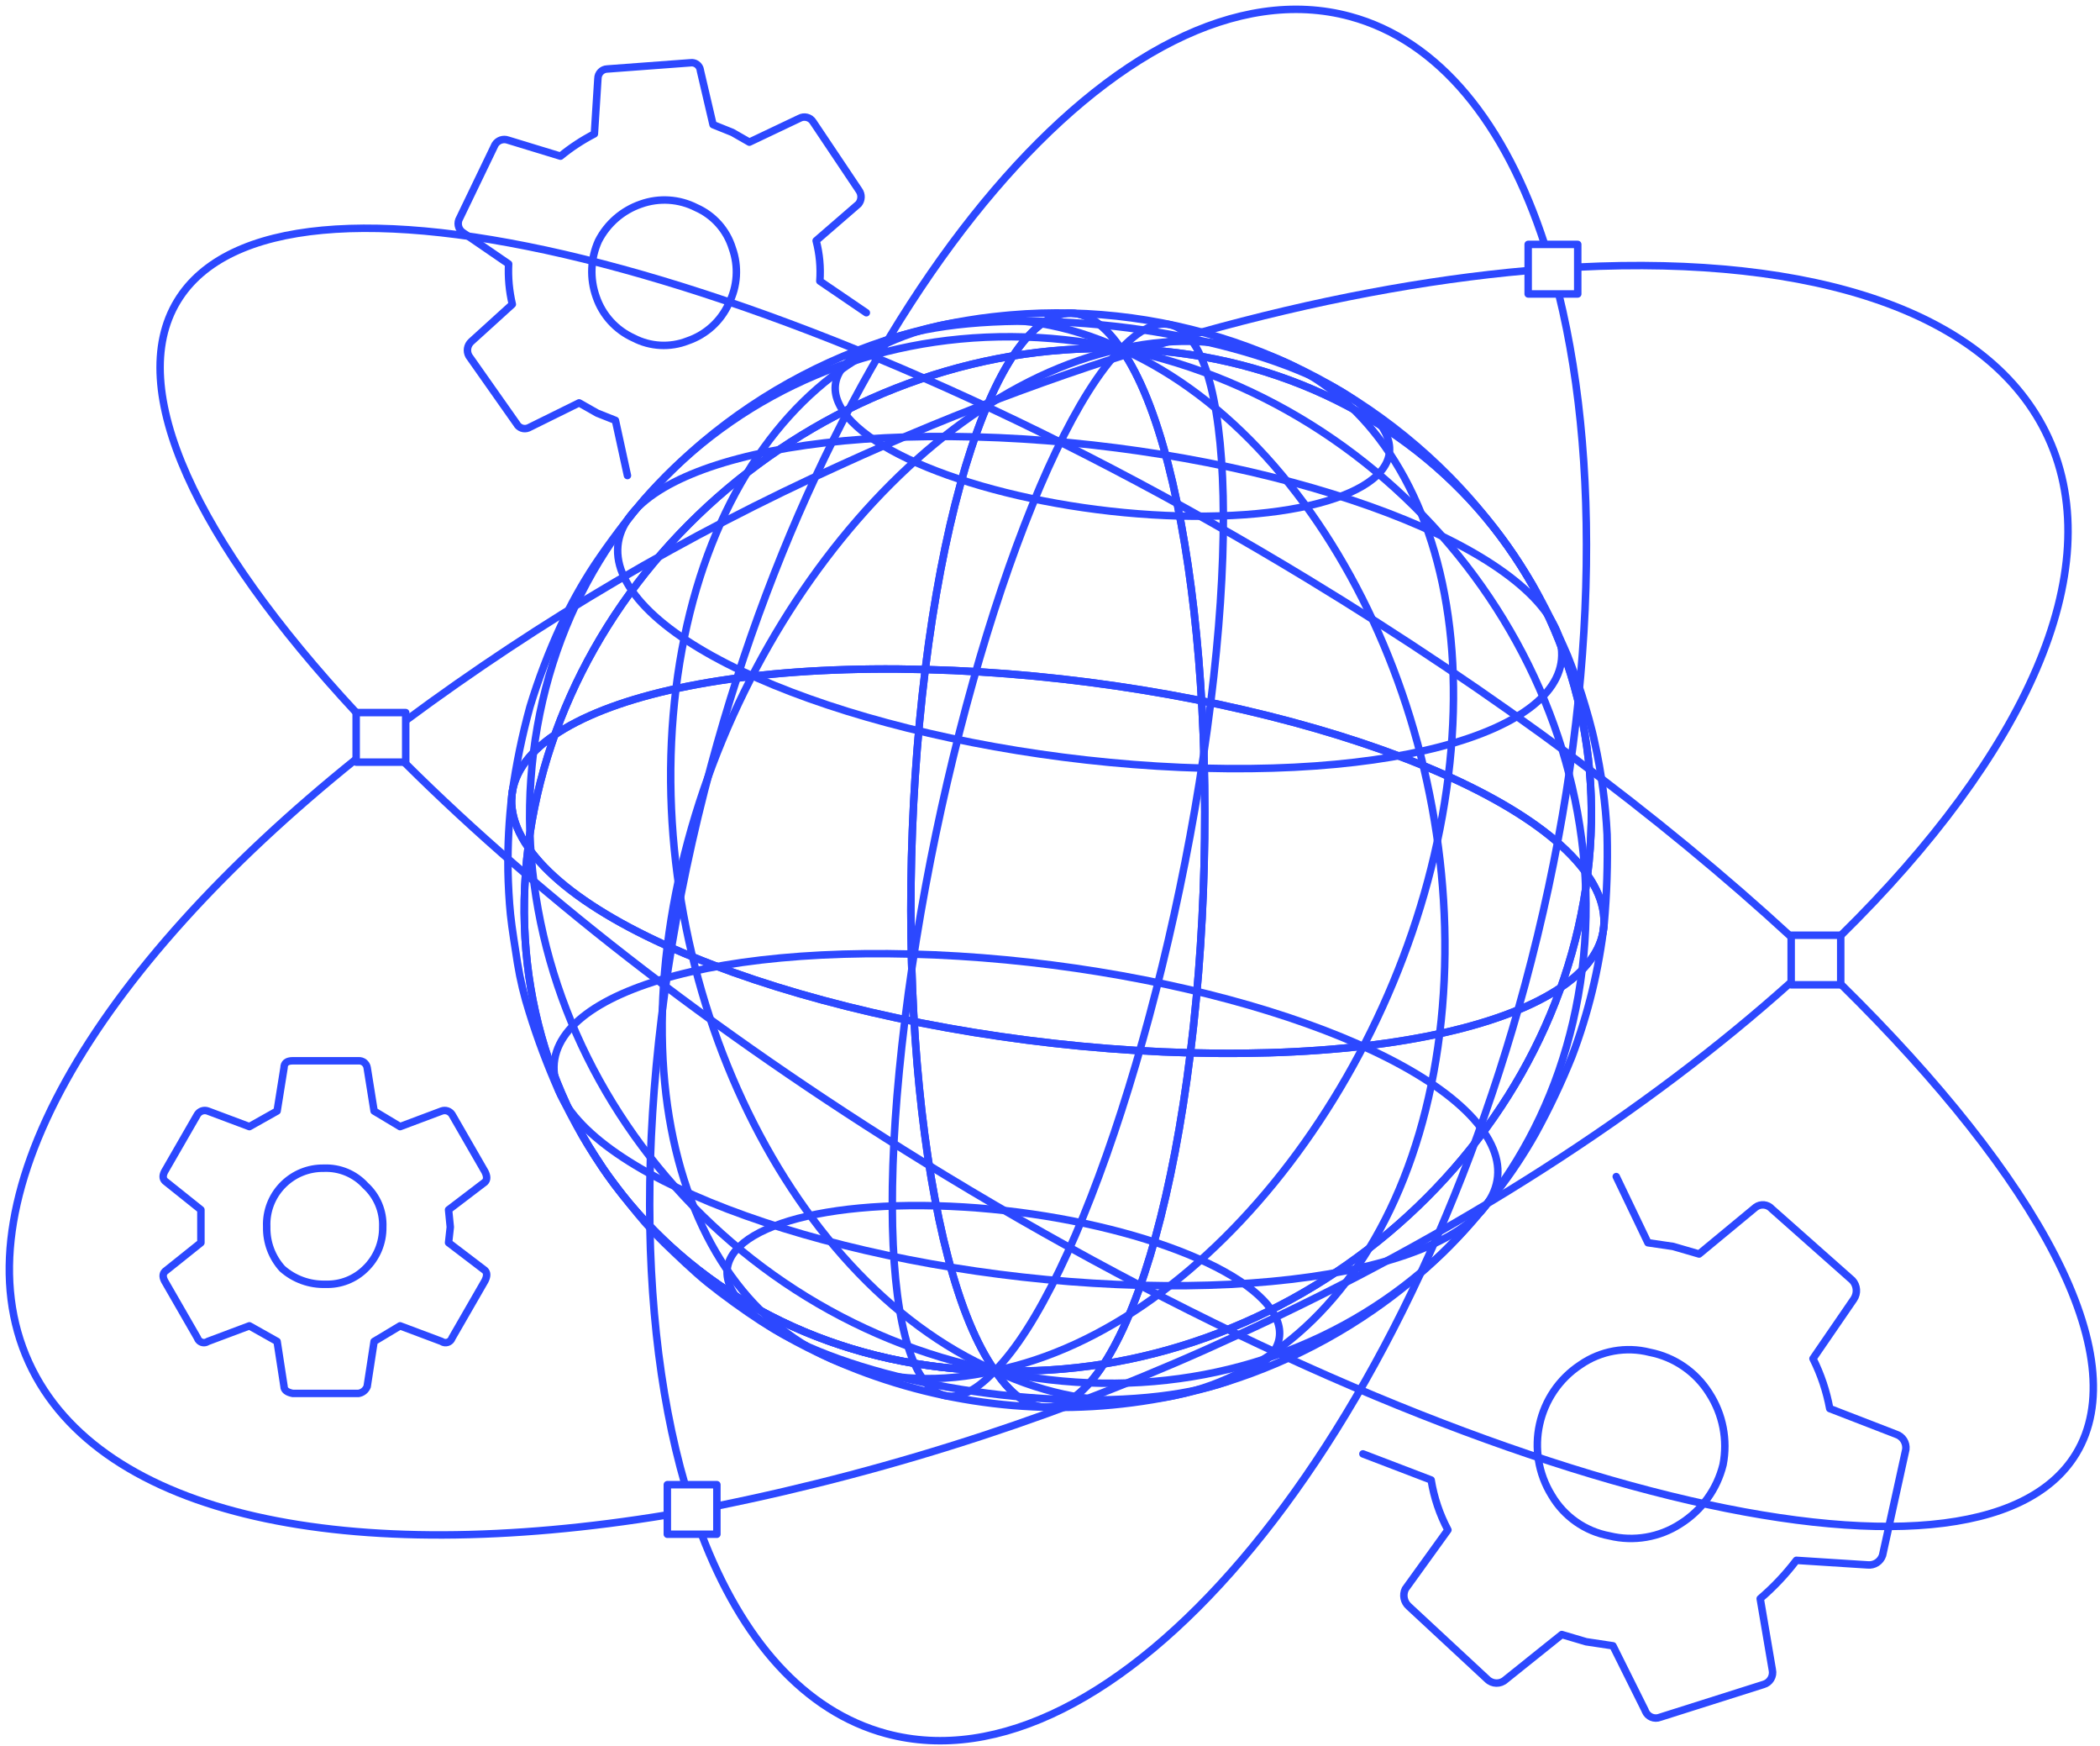 <svg width="225" height="187" viewBox="0 0 225 187" fill="none" xmlns="http://www.w3.org/2000/svg">
<path d="M71.499 162.267C37.446 167.871 10.687 162.525 3.102 145.956C-4.738 128.831 9.88 104.037 38.16 81.304" stroke="#2C48FF" stroke-width="0.8" stroke-miterlimit="10"/>
<path d="M191.821 105.275C176.565 118.941 156.214 132.194 132.608 143.001C114.788 151.278 96.056 157.426 76.797 161.318" stroke="#2C48FF" stroke-width="0.8" stroke-miterlimit="10"/>
<path d="M169.042 28.611C194.319 27.331 213.282 33.379 219.472 46.902C226.02 61.205 216.9 80.86 197.238 100.195" stroke="#2C48FF" stroke-width="0.8" stroke-miterlimit="10"/>
<path d="M43.469 77.181C57.956 66.45 73.543 57.291 89.966 49.856C116.107 37.889 141.909 30.905 163.651 28.987" stroke="#2C48FF" stroke-width="0.8" stroke-miterlimit="10"/>
<path d="M197.259 105.446C218.431 126.272 228.782 145.254 222.436 155.709C211.726 173.356 157.505 160.023 101.329 125.929C78.013 111.779 58.026 96.276 43.386 81.72" stroke="#2C48FF" stroke-width="0.8" stroke-miterlimit="10"/>
<path d="M38.163 76.323C21.108 57.971 13.294 41.654 19.005 32.244C29.715 14.597 83.937 27.93 140.113 62.024C160.315 74.285 178.019 87.561 191.911 100.358" stroke="#2C48FF" stroke-width="0.8" stroke-miterlimit="10"/>
<path d="M73.397 159.029C67.722 139.437 68.239 111.424 76.203 81.948C89.927 31.157 120.568 -4.744 144.643 1.761C154.203 4.344 161.29 13.226 165.501 26.178" stroke="#2C48FF" stroke-width="0.8" stroke-miterlimit="10"/>
<path d="M167.011 31.487C171.793 50.878 170.943 77.533 163.385 105.505C149.661 156.296 119.02 192.197 94.945 185.692C86.159 183.318 79.461 175.623 75.165 164.338" stroke="#2C48FF" stroke-width="0.8" stroke-miterlimit="10"/>
<path d="M184.615 156.884C185.128 154.235 184.595 151.49 183.128 149.225C181.7 146.95 179.394 145.367 176.758 144.851C174.205 144.201 171.495 144.69 169.329 146.19C164.691 149.255 163.329 155.45 166.252 160.178C167.589 162.449 169.843 164.029 172.434 164.511C175.043 165.148 177.8 164.679 180.052 163.213C182.334 161.773 183.969 159.505 184.615 156.884Z" stroke="#2C48FF" stroke-width="0.8" stroke-linecap="round" stroke-linejoin="round"/>
<path d="M173.169 126.028L176.565 133.116L179.253 133.509L182.047 134.322L188.103 129.312C188.643 128.911 189.402 128.992 189.846 129.498L198.47 137.141C198.983 137.696 199.045 138.531 198.621 139.157L194.248 145.527C195.095 147.217 195.699 149.018 196.043 150.877L203.166 153.632C203.85 153.856 204.282 154.531 204.198 155.247L201.704 166.589C201.48 167.273 200.804 167.705 200.089 167.621L192.468 167.133C191.324 168.634 190.026 170.009 188.593 171.236L189.89 178.853C190.047 179.546 189.633 180.24 188.948 180.43L177.871 183.939C177.249 184.193 176.538 183.894 176.284 183.271C176.273 183.243 176.263 183.215 176.253 183.187L172.816 176.287L169.939 175.853L167.334 175.082L161.32 179.902C160.759 180.423 159.887 180.406 159.346 179.864L150.953 172.073C150.417 171.609 150.26 170.843 150.571 170.205L155.134 163.876C154.245 162.204 153.638 160.397 153.338 158.527L146.026 155.73" stroke="#2C48FF" stroke-width="0.8" stroke-linecap="round" stroke-linejoin="round"/>
<path d="M64.121 25.796C63.267 27.689 63.18 29.84 63.877 31.797C64.544 33.754 65.991 35.348 67.874 36.202C69.671 37.141 71.788 37.255 73.676 36.515C75.633 35.848 77.228 34.402 78.081 32.518C79.021 30.677 79.158 28.528 78.459 26.582C77.861 24.645 76.452 23.061 74.597 22.242C72.755 21.302 70.606 21.165 68.66 21.863C66.696 22.538 65.069 23.948 64.121 25.796Z" stroke="#2C48FF" stroke-width="0.8" stroke-linecap="round" stroke-linejoin="round"/>
<path d="M67.227 50.938L65.939 45.027L63.996 44.256L62.047 43.152L56.623 45.831C56.146 46.036 55.593 45.841 55.35 45.384L50.244 38.13C49.958 37.623 50.059 36.987 50.488 36.593L54.893 32.596C54.558 31.18 54.424 29.724 54.496 28.271L49.649 24.945C49.175 24.656 48.972 24.073 49.161 23.553L53.04 15.499C53.329 15.025 53.911 14.822 54.432 15.011L60.055 16.727C61.177 15.806 62.394 15.006 63.684 14.341L64.062 8.405C64.067 7.858 64.501 7.411 65.047 7.39L73.966 6.725C74.478 6.645 74.957 6.995 75.037 7.506C75.04 7.529 75.043 7.552 75.045 7.575L76.397 13.352L78.475 14.188L80.29 15.227L85.649 12.681C86.162 12.391 86.812 12.558 87.121 13.059L92.028 20.383C92.347 20.826 92.329 21.428 91.983 21.85L87.443 25.782C87.813 27.192 87.947 28.654 87.841 30.108L92.822 33.499" stroke="#2C48FF" stroke-width="0.8" stroke-linecap="round" stroke-linejoin="round"/>
<path d="M34.886 137.563C36.478 137.618 38.022 137.014 39.154 135.893C40.361 134.728 41.032 133.116 41.009 131.439C41.081 129.753 40.401 128.122 39.154 126.986C38.017 125.738 36.386 125.059 34.7 125.13C31.372 125.074 28.628 127.727 28.571 131.055C28.569 131.183 28.571 131.311 28.577 131.439C28.544 133.083 29.141 134.676 30.247 135.893C31.523 137.021 33.183 137.618 34.886 137.563Z" stroke="#2C48FF" stroke-width="0.8" stroke-linecap="round" stroke-linejoin="round"/>
<path d="M48.061 133.109L51.958 136.078C52.205 136.325 52.205 136.697 51.958 137.191L48.432 143.315C48.304 143.699 47.889 143.907 47.504 143.779C47.438 143.757 47.376 143.726 47.319 143.686L42.865 142.016L40.082 143.686L39.34 148.511C39.186 148.907 38.832 149.191 38.412 149.253H31.36C30.742 149.129 30.433 148.882 30.433 148.511L29.69 143.686L26.721 142.016L22.268 143.686C21.935 143.917 21.478 143.834 21.247 143.5C21.208 143.443 21.177 143.381 21.155 143.315L17.629 137.191C17.381 136.697 17.443 136.325 17.814 136.078L21.526 133.109V129.583L17.814 126.614C17.443 126.367 17.381 125.996 17.629 125.501L21.155 119.378C21.393 119.009 21.856 118.855 22.268 119.006L26.721 120.676L29.69 119.006L30.433 114.367C30.433 113.873 30.742 113.625 31.36 113.625H38.412C38.867 113.593 39.27 113.916 39.34 114.367L40.082 119.006L42.865 120.676L47.319 119.006C47.731 118.855 48.193 119.009 48.432 119.378L51.958 125.501C52.205 125.996 52.205 126.367 51.958 126.614L48.061 129.583L48.246 131.439L48.061 133.109Z" stroke="#2C48FF" stroke-width="0.8" stroke-linecap="round" stroke-linejoin="round"/>
<path d="M106.604 146.82C75.073 146.308 52.84 121.071 56.58 90.76C48.735 79.421 67.787 70.893 99.133 71.713C95.393 102.024 98.684 135.74 106.604 146.82Z" stroke="#2C48FF" stroke-width="0.8" stroke-miterlimit="10"/>
<path d="M78.79 138.795C74.822 133.059 84.459 128.745 100.316 129.159" stroke="#2C48FF" stroke-width="0.8" stroke-miterlimit="10"/>
<path d="M60.88 118.652C54.102 108.855 70.563 101.487 97.648 102.194" stroke="#2C48FF" stroke-width="0.8" stroke-miterlimit="10"/>
<path d="M106.604 146.82C75.395 140.671 53.42 110.911 57.16 80.6" stroke="#2C48FF" stroke-width="0.8" stroke-miterlimit="10"/>
<path d="M106.604 146.821C83.865 136.88 68.686 104.078 72.426 73.767" stroke="#2C48FF" stroke-width="0.8" stroke-miterlimit="10"/>
<path d="M106.604 146.82C98.684 135.74 95.393 102.023 99.133 71.712C130.479 72.532 162.251 82.388 170.096 93.726C166.356 124.037 138.058 147.954 106.604 146.82Z" stroke="#2C48FF" stroke-width="0.8" stroke-miterlimit="10"/>
<path d="M100.316 129.159C116.173 129.574 132.245 134.559 136.213 140.295" stroke="#2C48FF" stroke-width="0.8" stroke-miterlimit="10"/>
<path d="M97.648 102.194C124.732 102.902 152.184 111.418 158.963 121.215" stroke="#2C48FF" stroke-width="0.8" stroke-miterlimit="10"/>
<path d="M106.604 146.82C115.655 137.711 125.979 105.575 129.719 75.264" stroke="#2C48FF" stroke-width="0.8" stroke-miterlimit="10"/>
<path d="M106.604 146.82C129.78 142.093 151.437 113.473 155.177 83.162" stroke="#2C48FF" stroke-width="0.8" stroke-miterlimit="10"/>
<path d="M106.604 146.821C138.058 147.955 166.356 124.038 170.096 93.727C177.941 105.065 158.89 113.593 127.543 112.774C123.803 143.085 114.447 158.523 106.604 146.821Z" stroke="#2C48FF" stroke-width="0.8" stroke-miterlimit="10"/>
<path d="M136.213 140.295C140.182 146.031 130.544 150.345 114.688 149.93" stroke="#2C48FF" stroke-width="0.8" stroke-miterlimit="10"/>
<path d="M158.962 121.215C165.741 131.012 149.28 138.381 122.195 137.673" stroke="#2C48FF" stroke-width="0.8" stroke-miterlimit="10"/>
<path d="M106.604 146.82C137.736 153.591 165.777 134.197 169.516 103.886" stroke="#2C48FF" stroke-width="0.8" stroke-miterlimit="10"/>
<path d="M106.604 146.821C129.266 157.383 150.511 141.03 154.251 110.719" stroke="#2C48FF" stroke-width="0.8" stroke-miterlimit="10"/>
<path d="M106.604 146.821C114.447 158.523 123.803 143.085 127.543 112.774C96.197 111.955 64.426 102.099 56.58 90.76C52.84 121.071 75.073 146.309 106.604 146.821Z" stroke="#2C48FF" stroke-width="0.8" stroke-miterlimit="10"/>
<path d="M114.688 149.93C98.831 149.516 82.759 144.53 78.79 138.794" stroke="#2C48FF" stroke-width="0.8" stroke-miterlimit="10"/>
<path d="M122.195 137.673C95.111 136.965 67.659 128.449 60.88 118.652" stroke="#2C48FF" stroke-width="0.8" stroke-miterlimit="10"/>
<path d="M106.604 146.82C97.477 156.552 93.217 139.533 96.957 109.222" stroke="#2C48FF" stroke-width="0.8" stroke-miterlimit="10"/>
<path d="M106.604 146.82C83.351 152.17 67.759 131.635 71.499 101.324" stroke="#2C48FF" stroke-width="0.8" stroke-miterlimit="10"/>
<path d="M56.58 90.76C60.321 60.449 88.619 36.532 119.791 37.347C119.747 37.283 119.854 37.235 120.031 37.239C112.229 25.964 102.873 41.402 99.133 71.713C67.787 70.894 48.735 79.421 56.58 90.76Z" stroke="#2C48FF" stroke-width="0.8" stroke-miterlimit="10"/>
<path d="M67.703 63.26C60.923 53.46 77.388 46.09 104.479 46.798" stroke="#2C48FF" stroke-width="0.8" stroke-miterlimit="10"/>
<path d="M90.38 44.096C86.398 38.342 96.067 34.014 111.976 34.429" stroke="#2C48FF" stroke-width="0.8" stroke-miterlimit="10"/>
<path d="M57.16 80.6C60.9 50.289 88.94 30.895 119.794 37.289" stroke="#2C48FF" stroke-width="0.8" stroke-miterlimit="10"/>
<path d="M72.425 73.767C76.166 43.456 97.41 27.103 119.88 37.251" stroke="#2C48FF" stroke-width="0.8" stroke-miterlimit="10"/>
<path d="M99.133 71.713C102.873 41.402 112.229 25.964 120.031 37.239C120.174 37.232 120.316 37.276 120.431 37.363C151.603 38.178 173.836 63.416 170.096 93.727C162.251 82.388 130.479 72.532 99.133 71.713Z" stroke="#2C48FF" stroke-width="0.8" stroke-miterlimit="10"/>
<path d="M104.479 46.797C131.571 47.505 159.029 56.023 165.809 65.823" stroke="#2C48FF" stroke-width="0.8" stroke-miterlimit="10"/>
<path d="M111.976 34.43C127.886 34.846 144.01 39.848 147.992 45.602" stroke="#2C48FF" stroke-width="0.8" stroke-miterlimit="10"/>
<path d="M129.719 75.264C133.459 44.953 129.2 27.934 120.203 37.259" stroke="#2C48FF" stroke-width="0.8" stroke-miterlimit="10"/>
<path d="M155.177 83.162C158.917 52.851 143.325 32.316 120.347 37.304" stroke="#2C48FF" stroke-width="0.8" stroke-miterlimit="10"/>
<path d="M170.096 93.726C173.836 63.415 151.603 38.178 120.431 37.363C120.475 37.427 120.368 37.475 120.191 37.47C127.993 48.746 131.284 82.462 127.544 112.773C158.89 113.593 177.941 105.065 170.096 93.726Z" stroke="#2C48FF" stroke-width="0.8" stroke-miterlimit="10"/>
<path d="M165.809 65.823C172.59 75.623 156.124 82.993 129.033 82.285" stroke="#2C48FF" stroke-width="0.8" stroke-miterlimit="10"/>
<path d="M147.992 45.602C151.974 51.357 142.305 55.685 126.396 55.269" stroke="#2C48FF" stroke-width="0.8" stroke-miterlimit="10"/>
<path d="M169.516 103.886C173.256 73.575 151.281 43.814 120.427 37.42" stroke="#2C48FF" stroke-width="0.8" stroke-miterlimit="10"/>
<path d="M154.251 110.719C157.991 80.408 142.811 47.606 120.341 37.459" stroke="#2C48FF" stroke-width="0.8" stroke-miterlimit="10"/>
<path d="M127.543 112.774C131.283 82.463 127.992 48.746 120.191 37.47C120.047 37.478 119.905 37.434 119.791 37.346C88.619 36.532 60.32 60.449 56.58 90.76C64.426 102.099 96.197 111.954 127.543 112.774Z" stroke="#2C48FF" stroke-width="0.8" stroke-miterlimit="10"/>
<path d="M129.033 82.285C101.942 81.577 74.484 73.059 67.703 63.259" stroke="#2C48FF" stroke-width="0.8" stroke-miterlimit="10"/>
<path d="M126.395 55.269C110.486 54.853 94.361 49.851 90.38 44.096" stroke="#2C48FF" stroke-width="0.8" stroke-miterlimit="10"/>
<path d="M96.957 109.222C100.697 78.911 111.022 46.776 120.018 37.451" stroke="#2C48FF" stroke-width="0.8" stroke-miterlimit="10"/>
<path d="M71.499 101.324C75.239 71.013 96.896 42.393 119.875 37.406" stroke="#2C48FF" stroke-width="0.8" stroke-miterlimit="10"/>
<path d="M64.776 125.396C64.069 124.287 63.072 122.84 62.418 121.699C61.596 120.266 60.567 118.315 59.858 116.822C58.638 114.075 57.582 111.258 56.696 108.386C56.153 106.68 55.736 104.936 55.448 103.169C55.213 101.605 54.858 99.523 54.696 97.95C54.551 96.552 54.45 94.679 54.426 93.274C54.387 90.516 54.533 87.758 54.864 85.019C55.303 81.88 55.943 78.772 56.78 75.715C57.68 72.758 58.78 69.867 60.073 67.06C61.119 64.795 62.333 62.611 63.705 60.526C65.348 58.072 67.131 55.714 69.045 53.465C70.976 51.303 73.052 49.275 75.257 47.394C81.859 41.833 89.6 37.788 97.936 35.546C99.817 35.038 101.723 34.626 103.646 34.311C105.422 33.999 107.465 33.811 108.234 33.74C125.755 32.223 143.04 38.599 155.379 51.13C158.773 54.598 161.736 58.464 164.204 62.642C165.596 65.105 166.849 67.644 167.959 70.246C168.456 71.507 169.095 73.199 169.499 74.492C169.971 76.005 170.563 78.038 170.875 79.592C171.588 82.813 172.027 86.088 172.19 89.382C172.266 92.549 172.163 95.717 171.883 98.873C171.33 103.771 170.164 108.58 168.412 113.188C167.269 116.021 165.958 118.783 164.486 121.46C163.288 123.585 161.939 125.621 160.449 127.552C158.655 129.863 156.717 132.058 154.645 134.123C152.294 136.416 149.753 138.505 147.048 140.368C140.582 144.828 133.287 147.945 125.594 149.534C114.299 151.846 102.577 150.862 91.825 146.702C88.228 145.311 84.778 143.57 81.523 141.503C79.744 140.351 77.448 138.694 75.8 137.361C74.338 136.178 72.529 134.435 71.173 133.131C70.191 132.162 69.258 131.144 68.38 130.079C67.25 128.713 65.806 126.839 64.776 125.396ZM64.776 125.396C73.611 138.165 88.59 146.528 106.604 146.82C88.59 146.528 73.611 138.165 64.776 125.396Z" stroke="#2C48FF" stroke-width="0.8" stroke-miterlimit="10"/>
<path d="M169.043 26.178H163.733V31.487H169.043V26.178Z" stroke="#2C48FF" stroke-width="0.8" stroke-linecap="round" stroke-linejoin="round"/>
<path d="M197.22 100.176H191.911V105.486H197.22V100.176Z" stroke="#2C48FF" stroke-width="0.8" stroke-linecap="round" stroke-linejoin="round"/>
<path d="M43.469 76.327H38.16V81.636H43.469V76.327Z" stroke="#2C48FF" stroke-width="0.8" stroke-linecap="round" stroke-linejoin="round"/>
<path d="M76.808 159.029H71.499V164.338H76.808V159.029Z" stroke="#2C48FF" stroke-width="0.8" stroke-linecap="round" stroke-linejoin="round"/>
</svg>
